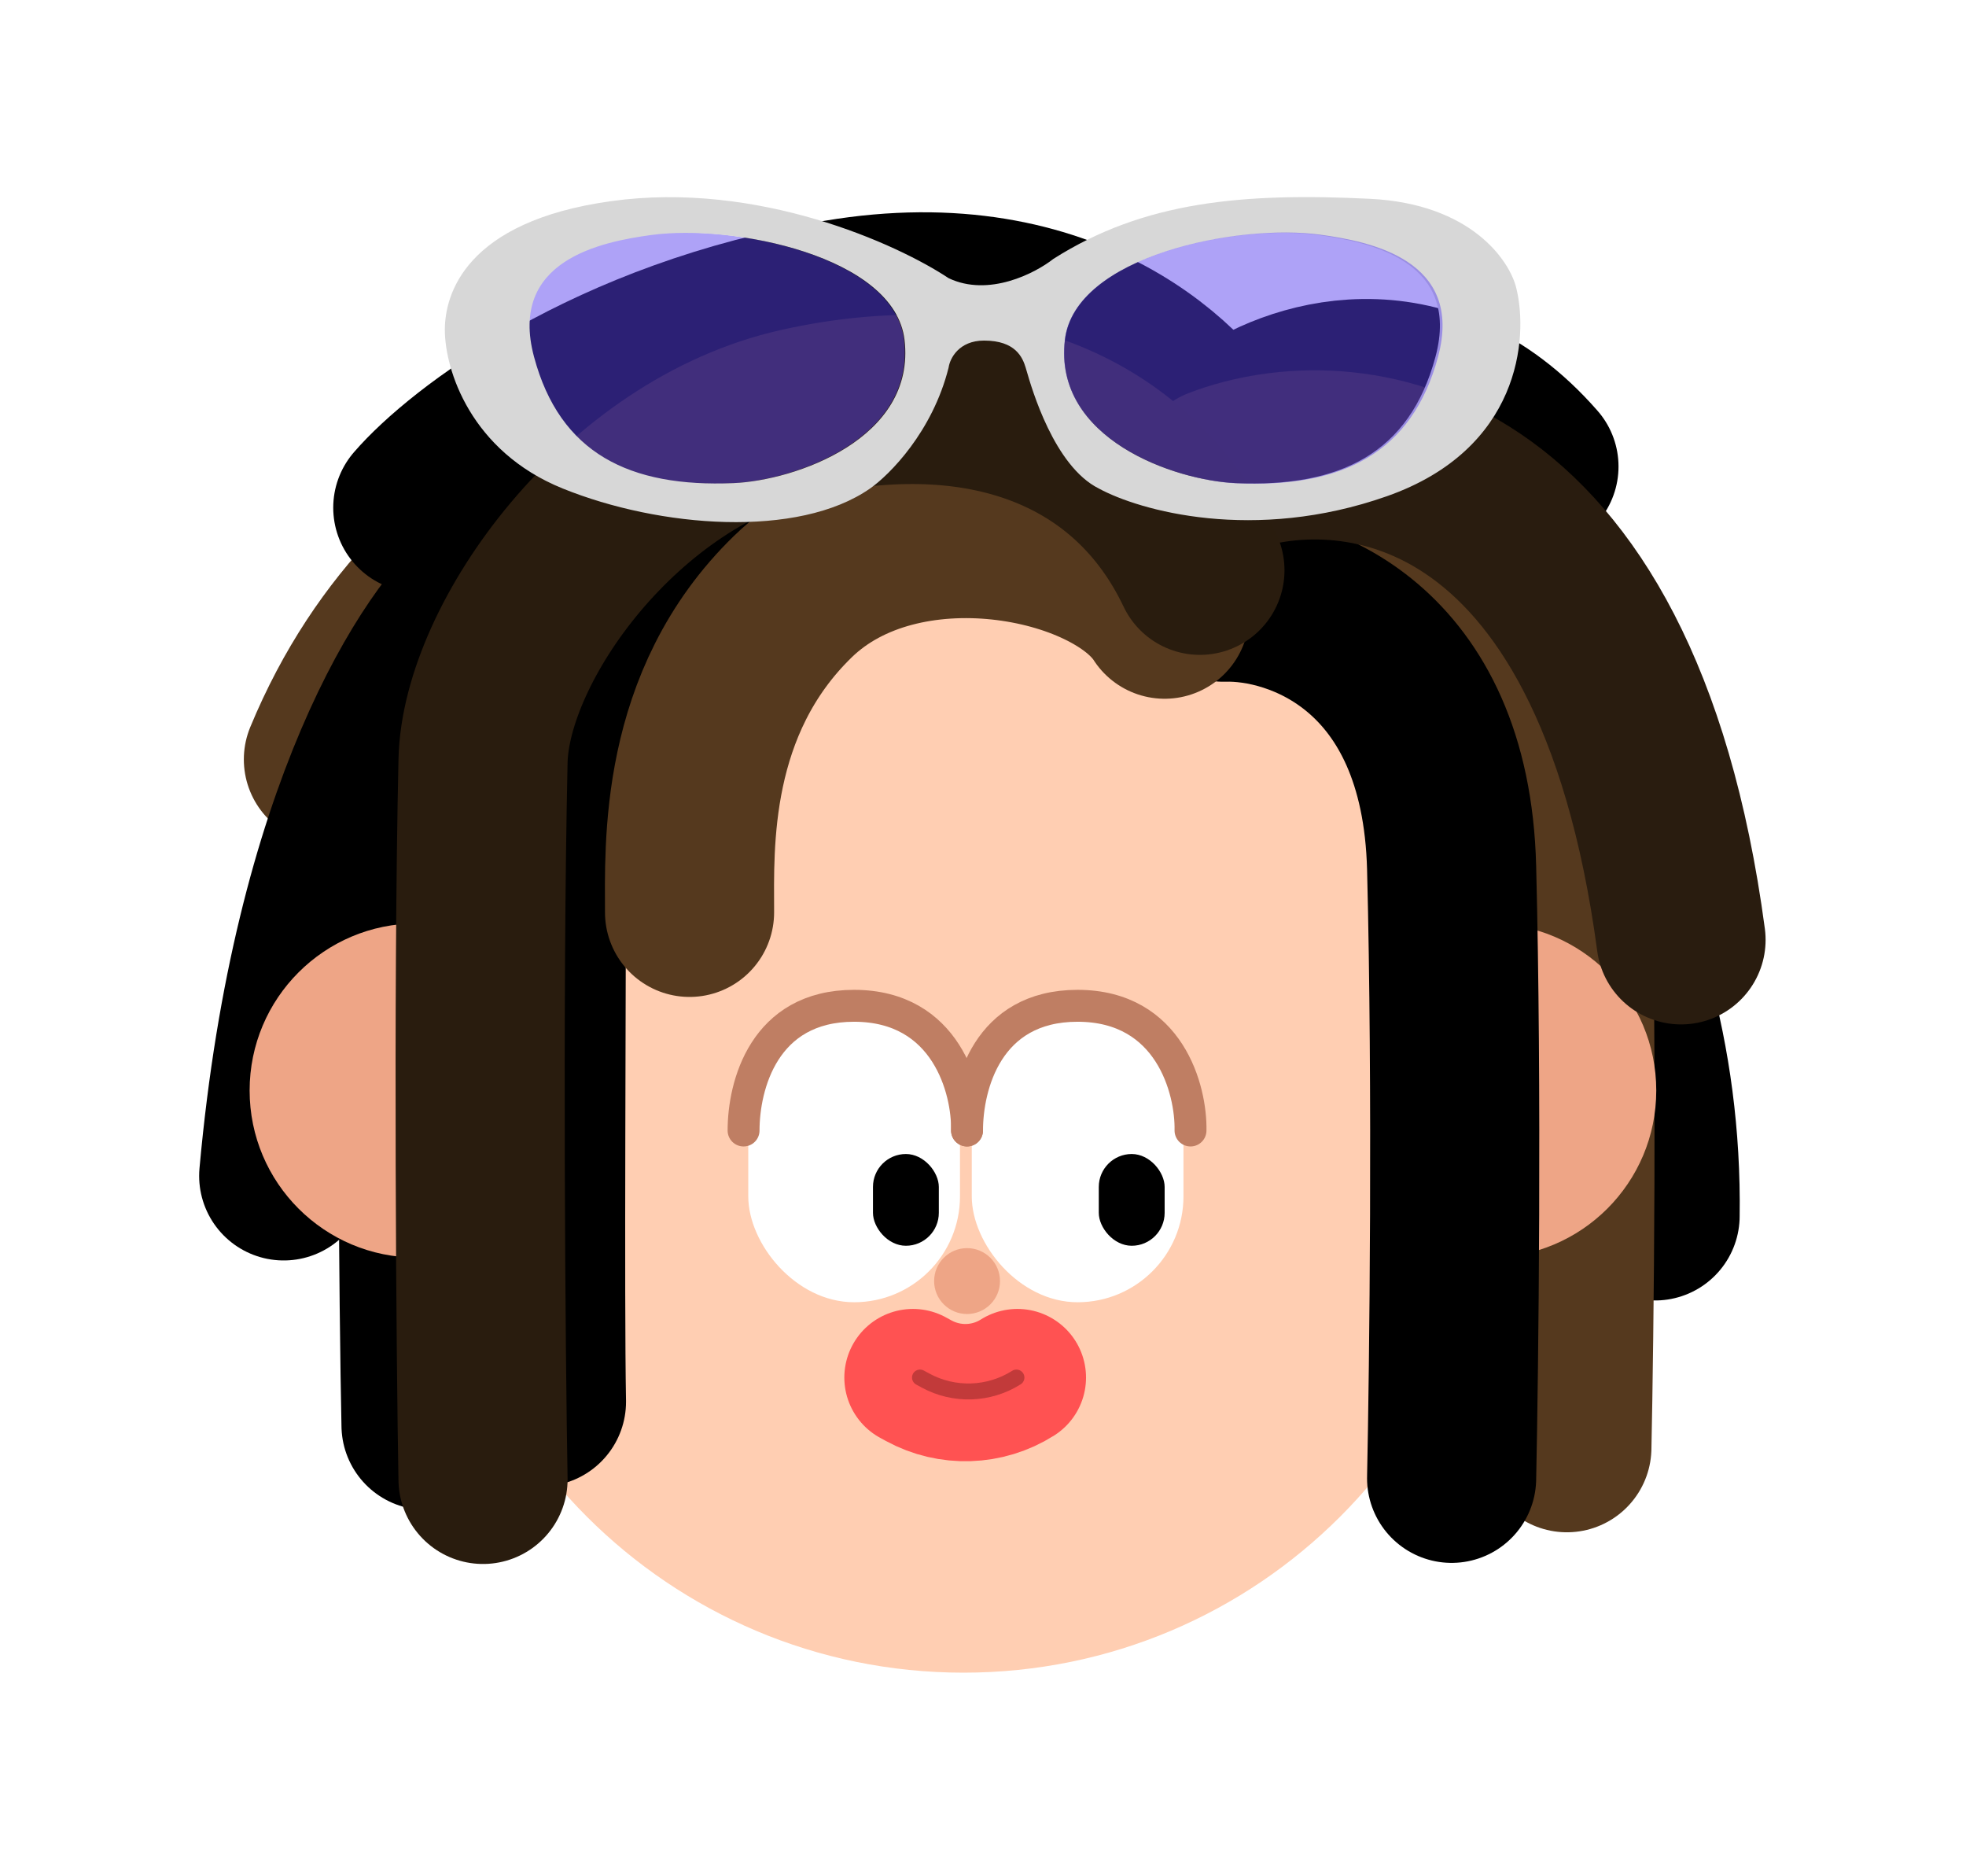 <svg width="130" height="124" viewBox="0 0 130 124" fill="none" xmlns="http://www.w3.org/2000/svg">
<g id="Group 2693" filter="url(#filter0_d_1842_938)">
<path id="Vector 935" d="M52.796 19.321C45.045 19.088 27.676 23.132 20.21 41.175" stroke="#55391E" stroke-width="11.183" stroke-linecap="round"/>
<path id="Vector 939" d="M89.972 31.221C96.09 35.861 108.248 50.384 107.937 71.351" stroke="black" stroke-width="11.183" stroke-linecap="round"/>
<path id="Vector 936" d="M30.943 29.976C27.288 32.853 19.433 44.628 17.255 68.706" stroke="black" stroke-width="11.183" stroke-linecap="round"/>
<path id="Vector 928" d="M87.016 28.425C91.889 28.27 101.73 31.63 102.103 46.313C102.477 60.996 102.259 79.34 102.103 86.676" stroke="#55391E" stroke-width="11.183" stroke-linecap="round"/>
<path id="Vector 932" d="M83.283 23.354C88.027 19.387 99.459 23.354 101.358 36.68C103.433 51.243 101.569 69.748 101.358 77.093" stroke="#55391E" stroke-width="11.183" stroke-linecap="round"/>
<path id="Vector 929" d="M77.528 29.198C72.629 20.255 61.919 17.007 49.142 19.477C36.474 21.926 26.852 33.632 26.666 40.942C26.293 55.625 26.51 77.857 26.666 85.194" stroke="black" stroke-width="11.183" stroke-linecap="round"/>
<circle id="Ellipse 404" cx="96.971" cy="63.062" r="11.043" fill="#EEA586"/>
<circle id="Ellipse 405" cx="26.044" cy="63.062" r="11.043" fill="#EEA586"/>
<path id="Subtract" fill-rule="evenodd" clip-rule="evenodd" d="M26.976 52.788V66.317C26.976 85.775 42.749 101.548 62.206 101.548C81.663 101.548 97.436 85.775 97.436 66.317V52.788H26.976Z" fill="#FFCEB2"/>
<path id="Subtract_2" fill-rule="evenodd" clip-rule="evenodd" d="M26.926 69.475V58.543C26.926 39.071 42.711 23.287 62.182 23.287C81.653 23.287 97.438 39.071 97.438 58.543V69.475H26.926Z" fill="#FFCEB2"/>
<rect id="Rectangle 5823" x="47.974" y="57.462" width="13.999" height="19.598" rx="6.999" fill="white"/>
<rect id="Rectangle 5824" x="62.752" y="57.462" width="13.999" height="19.598" rx="6.999" fill="white"/>
<rect id="Rectangle 5825" x="56.219" y="67.26" width="4.355" height="6.066" rx="2.178" fill="black"/>
<rect id="Rectangle 5826" x="71.151" y="67.26" width="4.355" height="6.066" rx="2.178" fill="black"/>
<path id="Vector 923" d="M47.663 65.706C47.663 62.749 48.993 57.462 54.968 57.462C61.079 57.462 62.493 63.035 62.438 65.706" stroke="#BF7E63" stroke-width="2.11" stroke-linecap="round"/>
<path id="Vector 924" d="M62.44 65.706C62.44 62.749 63.77 57.462 69.746 57.462C75.857 57.462 77.27 63.035 77.216 65.706" stroke="#BF7E63" stroke-width="2.11" stroke-linecap="round"/>
<path id="Vector 925" d="M58.862 82.038L59.25 82.25C61.301 83.367 63.797 83.287 65.771 82.038V82.038" stroke="#FF5252" stroke-width="9.073" stroke-linecap="round"/>
<circle id="Ellipse 406" cx="62.441" cy="75.66" r="2.178" fill="#EEA586"/>
<path id="Vector 926" d="M59.329 82.038L59.687 82.233C61.58 83.265 63.884 83.191 65.706 82.038V82.038" stroke="#C23A3A" stroke-width="1.055" stroke-linecap="round"/>
<path id="Vector 927" d="M79.394 30.448C84.268 30.293 94.108 33.652 94.482 48.336C94.855 63.019 94.637 81.362 94.482 88.699" stroke="black" stroke-width="11.183" stroke-linecap="round"/>
<path id="Vector 930" d="M75.506 30.739C71.537 22.29 62.86 19.221 52.508 21.555C42.245 23.868 34.299 33.786 34.299 43.43C34.299 57.305 34.173 76.707 34.299 83.638" stroke="black" stroke-width="11.183" stroke-linecap="round"/>
<path id="Vector 933" d="M75.506 31.572C72.116 26.279 58.184 23.368 50.93 30.404C43.676 37.441 44.09 46.905 44.091 51.285" stroke="#55391E" stroke-width="11.183" stroke-linecap="round"/>
<path id="Vector 934" d="M79.472 21.11C77.295 16.703 69.144 8.527 53.963 11.078C38.782 13.629 29.076 21.11 26.121 24.532" stroke="black" stroke-width="11.183" stroke-linecap="round"/>
<path id="Vector 937" d="M80.328 19.089C83.801 16.496 92.584 13.411 99.926 21.811" stroke="black" stroke-width="11.183" stroke-linecap="round"/>
<path id="Vector 938" d="M79.1 22.175C87.476 18.968 105.315 20.662 109.652 53.101" stroke="#291C0F" stroke-width="11.183" stroke-linecap="round"/>
<path id="Vector 931" d="M77.839 28.671C73.273 19.071 63.292 15.585 51.383 18.236C39.577 20.865 30.609 33.429 30.435 41.275C30.087 57.035 30.291 80.897 30.435 88.771" stroke="#291C0E" stroke-width="11.183" stroke-linecap="round"/>
<g id="Group 2111">
<path id="Vector 923_2" d="M33.587 14.551C31.862 8.137 38.103 6.931 41.387 6.482C46.826 5.739 57.61 7.879 58.27 13.427C59.052 20.003 50.949 22.755 46.878 22.925C39.962 23.214 35.311 20.964 33.587 14.551Z" fill="#5A42EE" fill-opacity="0.49"/>
<path id="Subtract_3" fill-rule="evenodd" clip-rule="evenodd" d="M38.912 4.266C48.61 2.921 57.826 7.101 61.221 9.359C63.87 10.622 66.943 9.036 68.148 8.086C74.159 4.266 80.729 3.705 89.083 4.113C95.765 4.439 98.319 8.188 98.76 10.021C99.575 13.315 99.005 20.677 90.203 23.774C81.402 26.87 73.836 24.724 71.153 23.264C68.197 21.786 66.714 16.648 66.37 15.454L66.369 15.454C66.346 15.373 66.328 15.31 66.315 15.268C66.111 14.605 65.653 13.485 63.564 13.485C61.894 13.485 61.306 14.673 61.221 15.268C60.162 19.505 57.316 22.364 56.026 23.264C51.278 26.575 42.12 25.862 35.703 23.264C29.611 20.799 27.91 15.403 27.91 12.772C27.91 10.48 29.214 5.61 38.912 4.266ZM33.806 14.555C32.095 8.158 38.289 6.955 41.548 6.507C46.947 5.766 57.651 7.9 58.306 13.434C59.082 19.994 51.039 22.739 46.998 22.908C40.134 23.197 35.518 20.953 33.806 14.555ZM85.672 6.507C88.932 6.955 95.126 8.158 93.415 14.555C91.703 20.953 87.087 23.197 80.222 22.908C76.182 22.739 68.139 19.994 68.915 13.434C69.57 7.9 80.273 5.766 85.672 6.507Z" fill="#D7D7D7"/>
<path id="Vector 924_2" d="M93.587 14.551C95.311 8.137 89.071 6.931 85.787 6.482C80.347 5.739 69.563 7.879 68.903 13.427C68.121 20.003 76.225 22.755 80.296 22.925C87.211 23.214 91.863 20.964 93.587 14.551Z" fill="#5A42EE" fill-opacity="0.49"/>
</g>
</g>
<defs>
<filter id="filter0_d_1842_938" x="0.226" y="0.087" width="129.466" height="123.433" filterUnits="userSpaceOnUse" color-interpolation-filters="sRGB">
<feFlood flood-opacity="0" result="BackgroundImageFix"/>
<feColorMatrix in="SourceAlpha" type="matrix" values="0 0 0 0 0 0 0 0 0 0 0 0 0 0 0 0 0 0 127 0" result="hardAlpha"/>
<feOffset dx="1.505" dy="9.03"/>
<feGaussianBlur stdDeviation="6.471"/>
<feComposite in2="hardAlpha" operator="out"/>
<feColorMatrix type="matrix" values="0 0 0 0 0 0 0 0 0 0 0 0 0 0 0 0 0 0 0.25 0"/>
<feBlend mode="normal" in2="BackgroundImageFix" result="effect1_dropShadow_1842_938"/>
<feBlend mode="normal" in="SourceGraphic" in2="effect1_dropShadow_1842_938" result="shape"/>
</filter>
</defs>
</svg>

